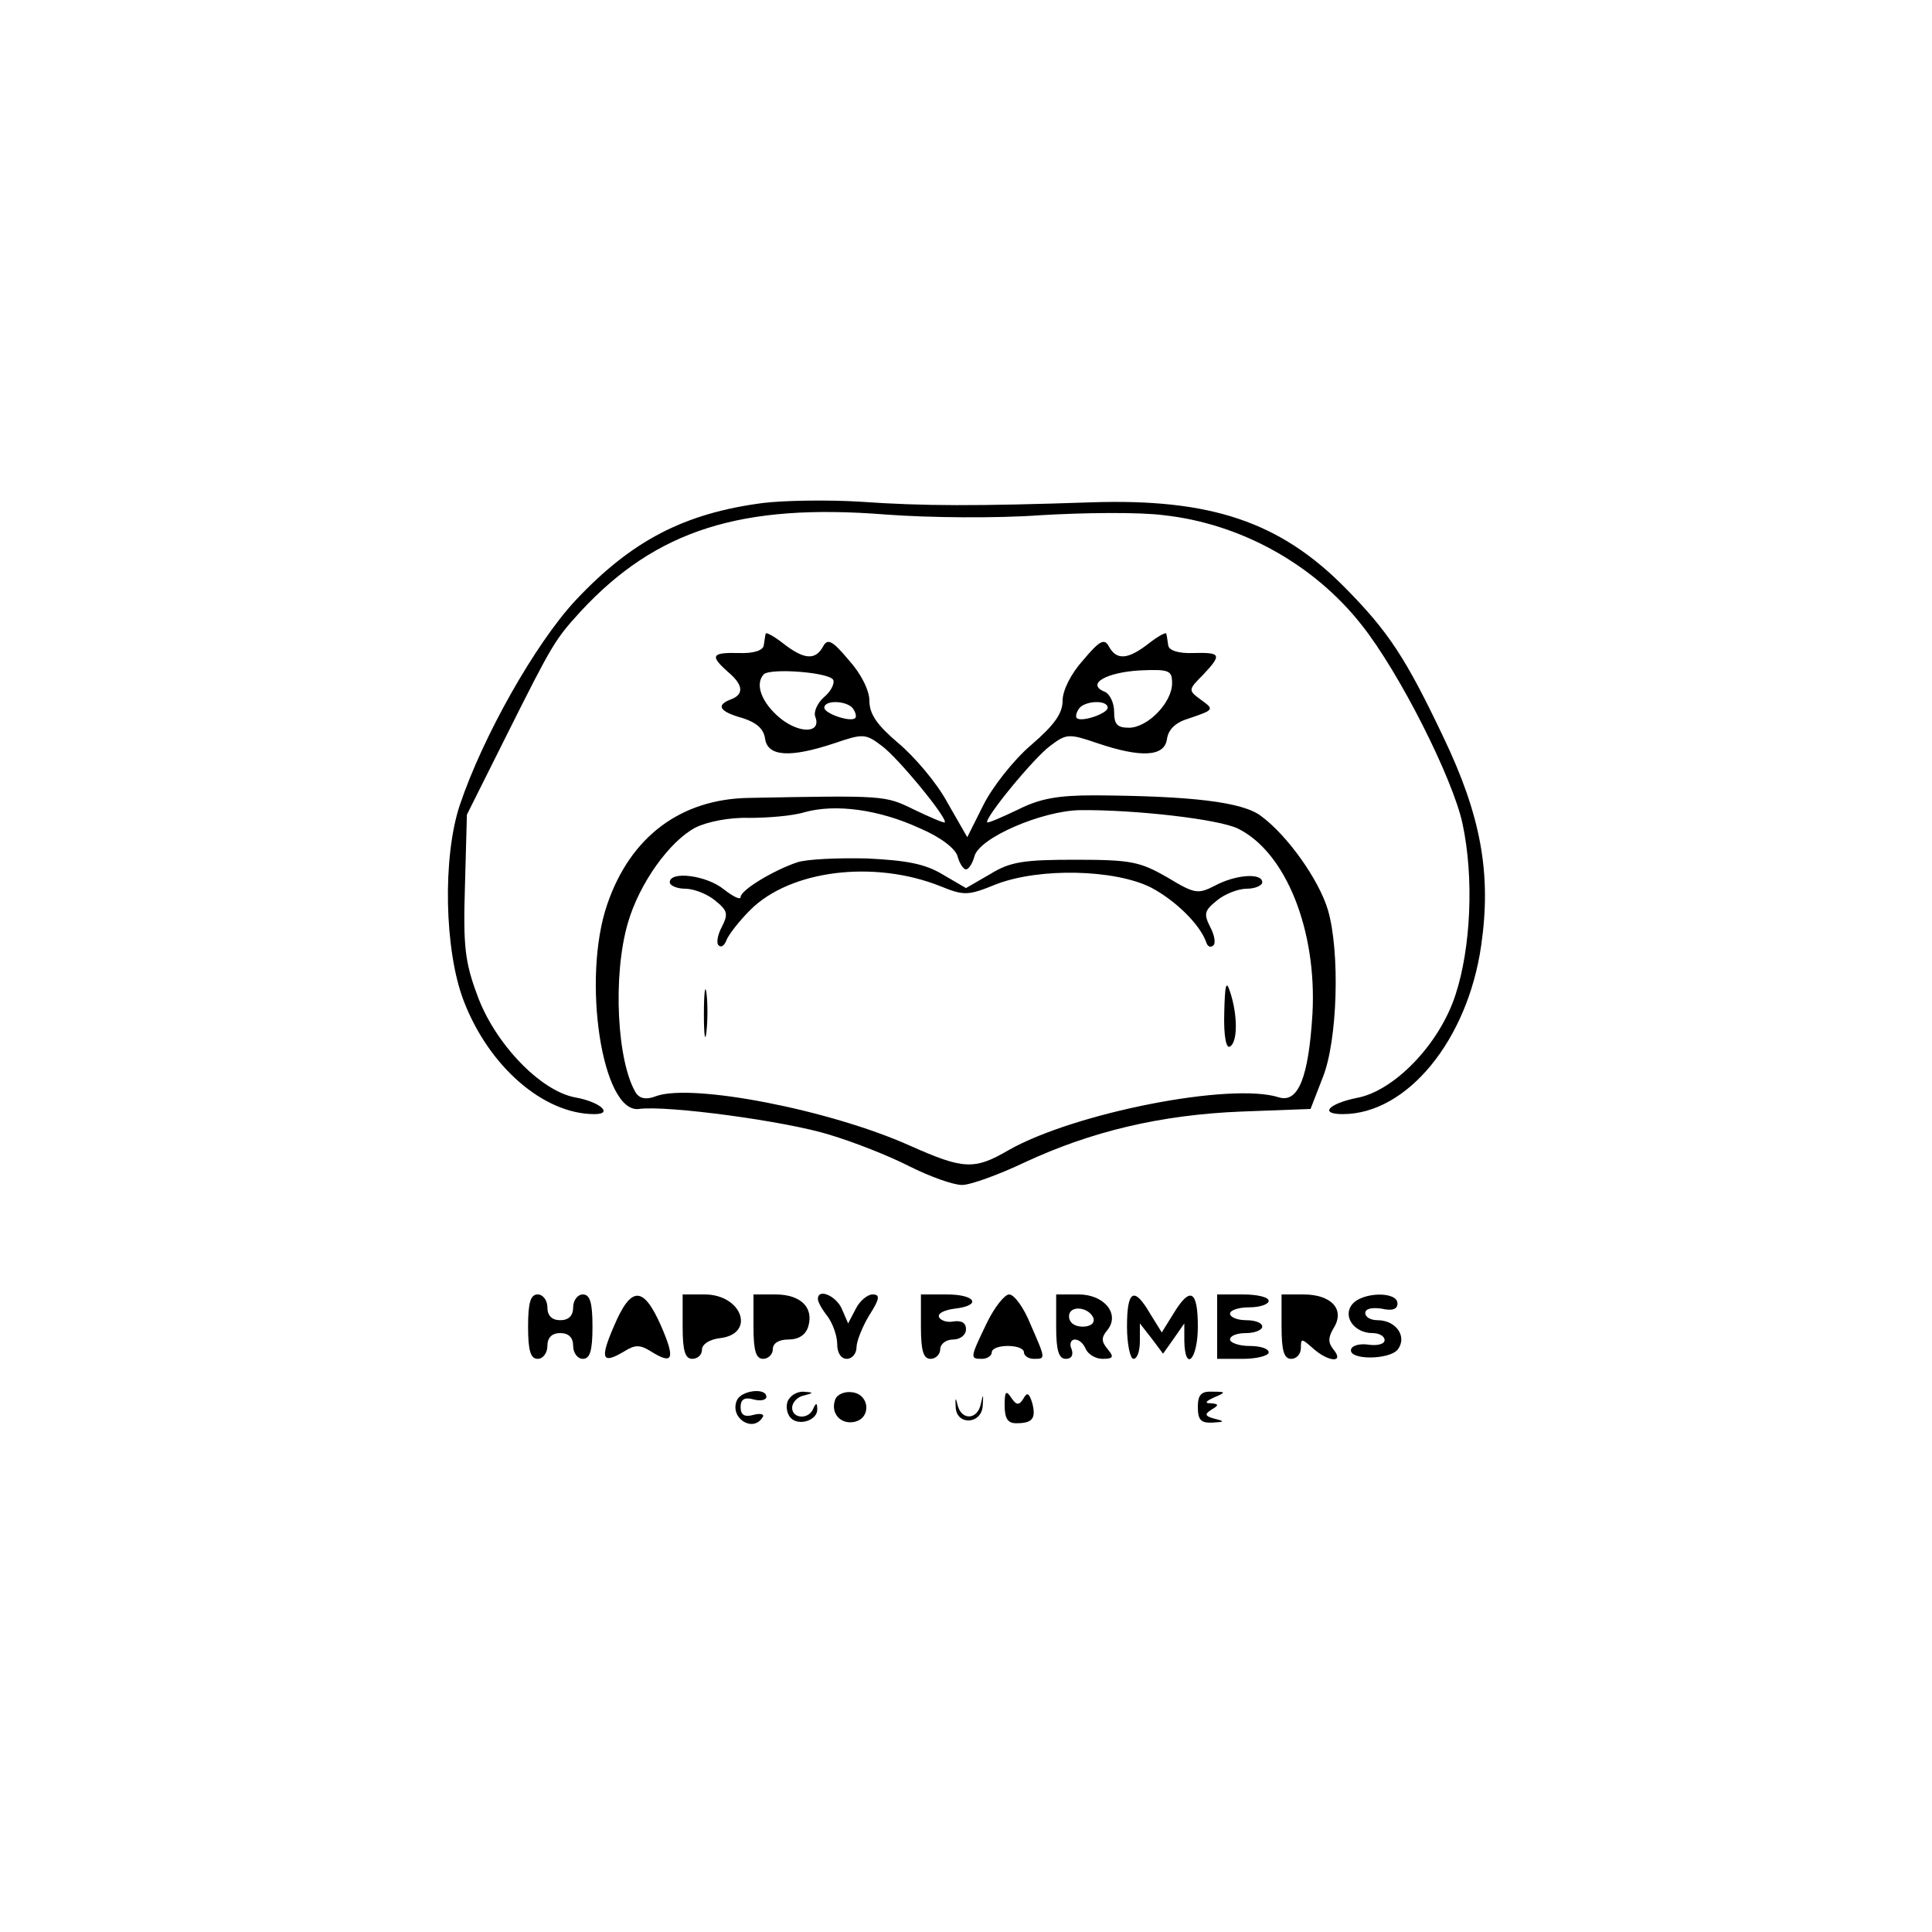 <?xml version="1.0" standalone="no"?>
<!DOCTYPE svg PUBLIC "-//W3C//DTD SVG 20010904//EN"
 "http://www.w3.org/TR/2001/REC-SVG-20010904/DTD/svg10.dtd">
<svg version="1.0" xmlns="http://www.w3.org/2000/svg"
 width="300pt" height="300pt" viewBox="0 0 300 300"
 preserveAspectRatio="xMidYMid meet">
<g transform="translate(0,300) scale(0.1,-0.1)"
fill="#000000" stroke="none">
<path d="M1185 2219 c-122 -16 -204 -58 -292 -152 -62 -67 -143 -210 -179
-317 -27 -81 -24 -226 6 -304 39 -102 124 -176 203 -176 30 0 9 19 -30 26 -54
10 -125 84 -152 159 -19 51 -22 76 -19 170 l3 110 60 120 c74 148 77 152 117
196 117 126 249 168 474 150 67 -5 172 -6 240 -1 67 4 153 5 191 0 119 -13
233 -76 307 -170 59 -74 142 -239 157 -309 18 -84 13 -193 -11 -266 -25 -77
-96 -150 -154 -160 -43 -9 -58 -25 -21 -25 100 0 194 115 215 262 16 111 0
201 -59 324 -58 122 -85 163 -151 230 -102 104 -210 140 -395 134 -179 -6
-260 -6 -360 1 -49 3 -117 2 -150 -2z"/>
<path d="M1189 2016 c-1 -3 -2 -12 -3 -18 -1 -8 -16 -13 -39 -12 -42 1 -45 -4
-17 -29 24 -20 26 -35 5 -43 -24 -9 -18 -19 18 -29 22 -7 33 -17 35 -32 4 -28
39 -30 108 -7 44 15 48 15 73 -4 25 -18 103 -113 98 -119 -2 -1 -23 8 -48 20
-45 22 -45 22 -257 18 -105 -2 -183 -60 -219 -165 -40 -116 -8 -325 49 -318
44 6 229 -19 296 -40 37 -11 93 -33 124 -49 32 -16 68 -29 82 -29 13 0 57 16
97 35 103 48 211 74 337 79 l107 4 19 49 c23 57 27 195 8 260 -14 47 -63 116
-104 146 -29 22 -109 31 -258 32 -58 0 -85 -5 -119 -22 -25 -12 -46 -21 -48
-20 -5 6 73 101 98 119 25 19 29 19 73 4 68 -23 104 -21 108 6 2 15 13 26 33
32 41 14 41 14 19 30 -19 14 -19 15 4 38 30 32 28 35 -15 34 -23 -1 -38 4 -39
12 -1 6 -2 15 -3 18 0 3 -13 -4 -27 -15 -32 -25 -50 -27 -62 -5 -7 13 -14 10
-40 -21 -19 -21 -32 -47 -32 -63 0 -20 -13 -38 -49 -69 -27 -23 -60 -65 -74
-93 l-25 -50 -31 54 c-16 30 -51 71 -76 92 -33 28 -45 45 -45 66 0 16 -13 42
-32 63 -26 31 -33 34 -40 21 -12 -22 -30 -20 -62 5 -14 11 -27 18 -27 15z
m105 -72 c2 -6 -4 -18 -15 -27 -10 -9 -16 -23 -13 -30 10 -26 -25 -27 -56 -1
-28 24 -38 52 -24 67 11 10 103 3 108 -9z m526 -5 c0 -30 -38 -69 -67 -69 -18
0 -23 5 -23 25 0 14 -7 28 -15 31 -29 12 3 30 55 33 46 2 50 0 50 -20z m-495
-40 c4 -6 5 -12 3 -14 -7 -7 -48 7 -48 16 0 13 37 11 45 -2z m395 2 c0 -9 -41
-23 -48 -16 -2 2 -1 8 3 14 8 13 45 15 45 2z m-292 -187 c33 -14 56 -32 59
-44 3 -11 9 -20 13 -20 4 0 10 9 13 20 7 29 105 71 164 72 84 1 217 -14 246
-29 74 -37 122 -158 115 -287 -6 -99 -22 -139 -52 -130 -74 24 -318 -24 -420
-82 -53 -31 -70 -30 -153 7 -125 56 -338 97 -394 77 -15 -6 -25 -4 -31 4 -30
48 -37 183 -13 265 18 62 65 127 105 148 18 9 53 16 83 15 29 0 68 3 87 9 48
13 115 4 178 -25z"/>
<path d="M1238 1661 c-36 -12 -88 -43 -88 -54 0 -5 -12 1 -26 12 -27 22 -84
29 -84 11 0 -5 11 -10 24 -10 13 0 34 -8 46 -18 20 -16 21 -21 11 -41 -7 -13
-9 -26 -5 -29 4 -4 9 0 12 8 3 8 19 29 37 47 62 62 192 78 295 37 37 -15 43
-15 87 3 68 26 184 23 240 -5 38 -20 76 -57 86 -85 2 -7 7 -9 11 -5 4 3 2 16
-5 29 -10 20 -9 25 11 41 12 10 33 18 46 18 13 0 24 5 24 10 0 15 -41 12 -73
-5 -27 -14 -32 -13 -75 13 -42 24 -56 27 -142 27 -80 0 -101 -3 -132 -22 l-38
-22 -36 21 c-28 17 -57 22 -118 25 -45 1 -93 -1 -108 -6z"/>
<path d="M1093 1425 c0 -33 2 -45 4 -27 2 18 2 45 0 60 -2 15 -4 0 -4 -33z"/>
<path d="M1901 1427 c-1 -36 3 -56 9 -52 12 7 12 49 0 85 -6 19 -8 11 -9 -33z"/>
<path d="M820 940 c0 -38 4 -50 15 -50 8 0 15 9 15 20 0 13 7 20 20 20 13 0
20 -7 20 -20 0 -11 7 -20 15 -20 11 0 15 12 15 50 0 38 -4 50 -15 50 -8 0 -15
-9 -15 -20 0 -13 -7 -20 -20 -20 -13 0 -20 7 -20 20 0 11 -7 20 -15 20 -11 0
-15 -12 -15 -50z"/>
<path d="M953 940 c-22 -51 -18 -59 17 -38 16 10 24 10 40 0 35 -22 39 -13 17
38 -28 64 -47 64 -74 0z"/>
<path d="M1060 940 c0 -38 4 -50 15 -50 8 0 15 6 15 14 0 9 12 16 27 18 57 6
36 68 -23 68 l-34 0 0 -50z"/>
<path d="M1170 940 c0 -38 4 -50 15 -50 8 0 15 7 15 15 0 9 9 15 24 15 16 0
27 7 31 20 9 30 -12 50 -51 50 l-34 0 0 -50z"/>
<path d="M1270 983 c0 -5 7 -17 15 -27 8 -11 15 -30 15 -43 0 -14 6 -23 15
-23 8 0 15 8 15 18 0 9 9 32 20 50 16 25 17 32 5 32 -8 0 -20 -10 -26 -22
l-12 -23 -10 23 c-9 20 -37 32 -37 15z"/>
<path d="M1430 940 c0 -38 4 -50 15 -50 8 0 15 7 15 15 0 8 9 15 20 15 11 0
20 7 20 16 0 10 -7 14 -20 12 -10 -2 -20 2 -22 7 -2 6 9 11 25 13 42 5 32 22
-13 22 l-40 0 0 -50z"/>
<path d="M1532 945 c-26 -54 -26 -55 -7 -55 8 0 15 5 15 10 0 6 11 10 25 10
14 0 25 -4 25 -10 0 -5 7 -10 15 -10 19 0 19 -1 -5 54 -10 25 -25 46 -33 46
-7 0 -23 -20 -35 -45z"/>
<path d="M1640 940 c0 -37 4 -50 15 -50 9 0 12 6 9 15 -4 8 -1 15 5 15 7 0 14
-7 17 -15 4 -8 15 -15 26 -15 17 0 18 3 8 15 -10 12 -10 18 -1 29 21 25 -4 56
-44 56 l-35 0 0 -50z m58 13 c2 -8 -5 -13 -17 -13 -12 0 -21 6 -21 16 0 18 31
15 38 -3z"/>
<path d="M1750 940 c0 -27 5 -50 10 -50 6 0 10 12 10 28 l0 27 18 -23 18 -24
17 24 16 23 0 -27 c1 -50 21 -29 21 22 0 57 -12 63 -38 20 l-18 -29 -18 29
c-25 43 -36 37 -36 -20z"/>
<path d="M1890 940 l0 -50 40 0 c22 0 40 5 40 10 0 6 -13 10 -30 10 -16 0 -30
5 -30 10 0 6 11 10 25 10 14 0 25 5 25 10 0 6 -11 10 -25 10 -14 0 -25 5 -25
10 0 6 14 10 30 10 17 0 30 5 30 10 0 6 -18 10 -40 10 l-40 0 0 -50z"/>
<path d="M1990 940 c0 -38 4 -50 15 -50 8 0 15 7 15 17 0 15 1 15 18 0 24 -22
50 -24 33 -3 -9 11 -9 19 0 34 18 29 -4 52 -47 52 l-34 0 0 -50z"/>
<path d="M2100 975 c-16 -19 3 -45 31 -45 11 0 19 -5 19 -11 0 -6 -11 -9 -25
-7 -13 2 -25 -1 -27 -7 -5 -17 58 -17 72 -1 16 20 -2 46 -31 46 -11 0 -19 5
-19 11 0 7 10 9 25 7 17 -4 25 -1 25 8 0 19 -54 18 -70 -1z"/>
<path d="M1144 825 c-11 -27 25 -50 40 -26 4 5 -3 7 -14 4 -14 -4 -20 0 -20
12 0 12 6 16 20 12 11 -3 20 -1 20 4 0 15 -40 10 -46 -6z"/>
<path d="M1223 824 c-3 -8 -1 -20 5 -26 13 -13 42 -3 41 14 0 10 -2 10 -6 1
-7 -18 -33 -16 -33 1 0 8 8 17 18 19 16 4 16 5 -1 6 -10 0 -20 -6 -24 -15z"/>
<path d="M1297 827 c-8 -21 8 -39 29 -35 27 5 25 42 -2 46 -12 2 -24 -3 -27
-11z"/>
<path d="M1484 815 c1 -29 41 -27 42 3 1 18 1 19 -3 2 -5 -25 -30 -26 -36 -2
-3 13 -4 12 -3 -3z"/>
<path d="M1560 818 c0 -21 5 -28 18 -28 25 0 31 7 25 31 -5 16 -8 18 -14 7 -7
-11 -11 -10 -19 2 -8 12 -10 9 -10 -12z"/>
<path d="M1860 815 c0 -20 5 -25 23 -24 19 1 19 2 3 6 -15 4 -16 7 -5 14 12 7
12 9 -1 10 -10 0 -8 3 5 9 19 8 19 9 -2 9 -18 1 -23 -5 -23 -24z"/>
</g>
</svg>
